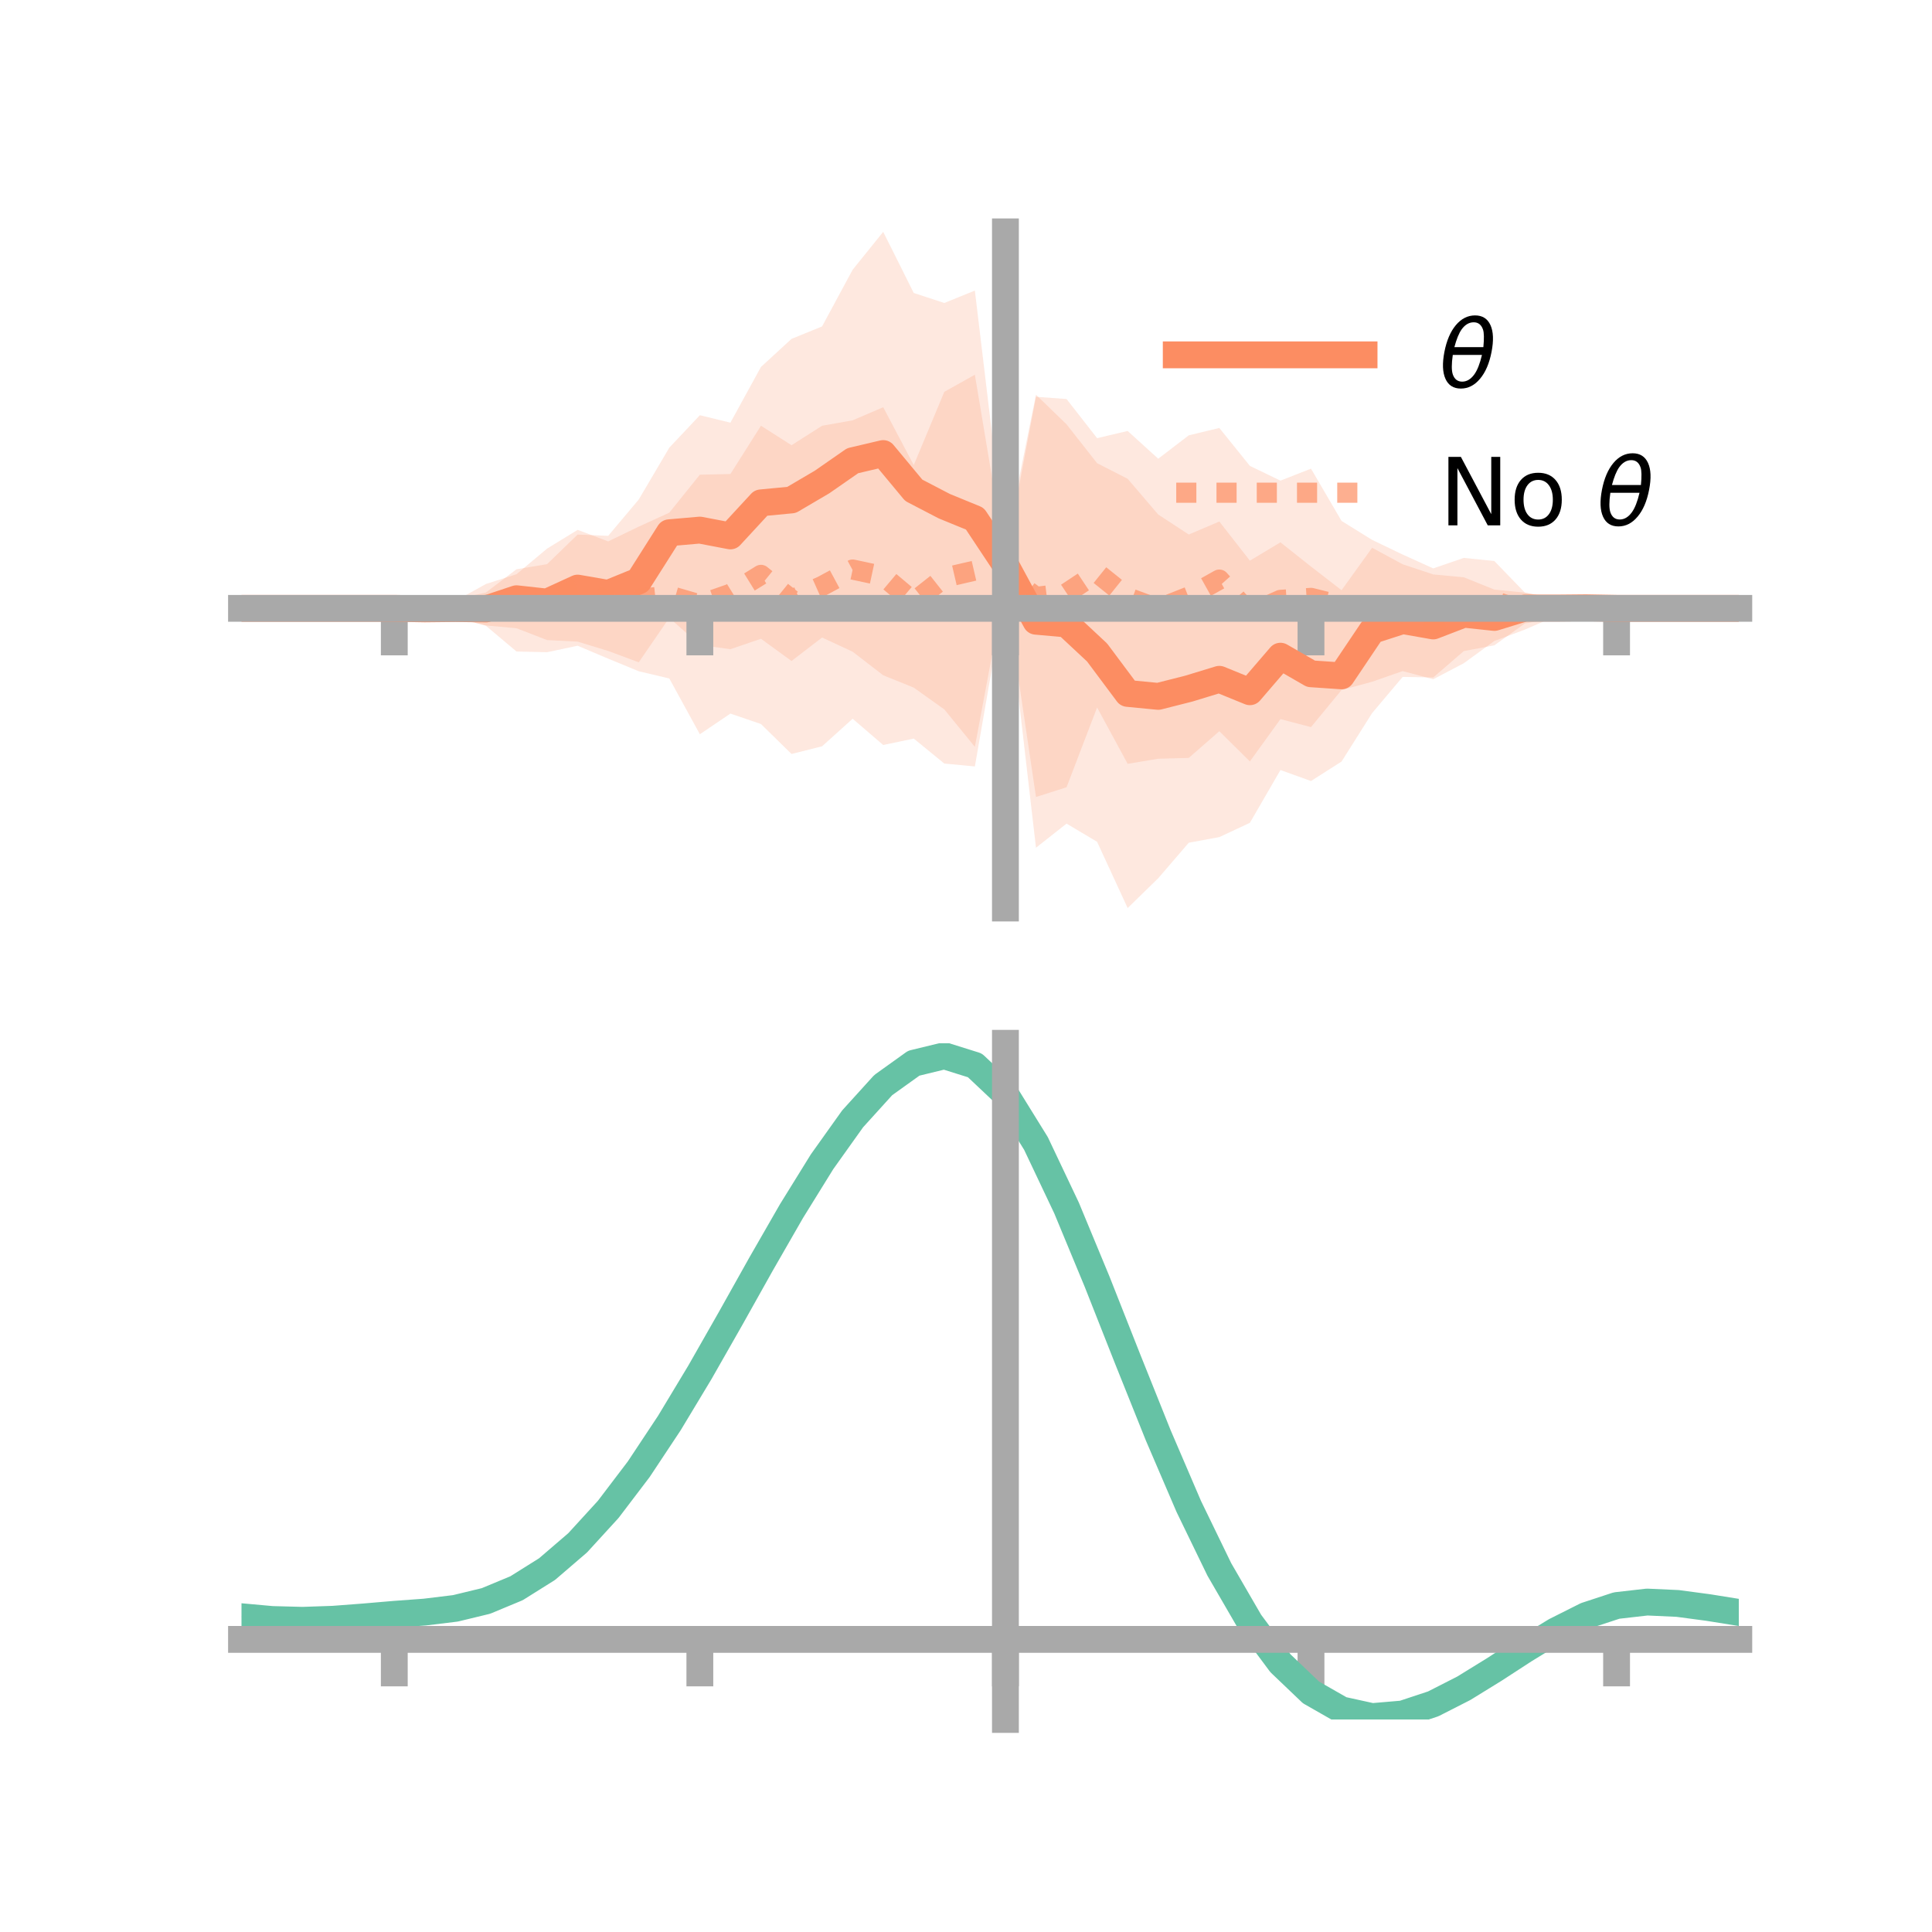 <?xml version="1.0" encoding="utf-8" standalone="no"?>
<!DOCTYPE svg PUBLIC "-//W3C//DTD SVG 1.1//EN"
  "http://www.w3.org/Graphics/SVG/1.1/DTD/svg11.dtd">
<!-- Created with matplotlib (https://matplotlib.org/) -->
<svg height="144pt" version="1.1" viewBox="0 0 144 144" width="144pt" xmlns="http://www.w3.org/2000/svg" xmlns:xlink="http://www.w3.org/1999/xlink">
 <defs>
  <style type="text/css">*{stroke-linecap:butt;stroke-linejoin:round;}</style>
 </defs>
 <g id="figure_1">
  <g id="patch_1">
   <path d="M 0 144 
L 144 144 
L 144 0 
L 0 0 
z
" style="fill:none;"/>
  </g>
  <g id="axes_1">
   <g id="patch_2">
    <path d="M 18 67.68 
L 129.6 67.68 
L 129.6 17.28 
L 18 17.28 
z
" style="fill:none;"/>
   </g>
   <g id="PolyCollection_1">
    <path clip-path="url(#p27f768551c)" d="M 18 45.343 
L 18 45.343 
L 20.278 45.343 
L 22.555 45.343 
L 24.833 45.343 
L 27.11 45.343 
L 29.388 45.343 
L 31.665 45.097 
L 33.943 44.674 
L 36.22 44.16 
L 38.498 42.428 
L 40.776 42.048 
L 43.053 39.843 
L 45.331 39.938 
L 47.608 37.232 
L 49.886 33.367 
L 52.163 30.948 
L 54.441 31.502 
L 56.718 27.35 
L 58.996 25.258 
L 61.273 24.33 
L 63.551 20.105 
L 65.829 17.28 
L 68.106 21.836 
L 70.384 22.582 
L 72.661 21.657 
L 74.939 40.682 
L 77.216 29.421 
L 79.494 31.626 
L 81.771 34.523 
L 84.049 35.687 
L 86.327 38.35 
L 88.604 39.84 
L 90.882 38.87 
L 93.159 41.789 
L 95.437 40.422 
L 97.714 42.228 
L 99.992 43.991 
L 102.269 40.827 
L 104.547 42.057 
L 106.824 42.815 
L 109.102 43.029 
L 111.38 43.943 
L 113.657 44.173 
L 115.935 44.573 
L 118.212 44.993 
L 120.49 45.343 
L 122.767 45.343 
L 125.045 45.343 
L 127.322 45.343 
L 129.6 45.343 
L 129.6 45.343 
L 129.6 45.343 
L 127.322 45.343 
L 125.045 45.343 
L 122.767 45.343 
L 120.49 45.343 
L 118.212 45.611 
L 115.935 46.073 
L 113.657 46.467 
L 111.38 48.099 
L 109.102 48.528 
L 106.824 50.494 
L 104.547 50.452 
L 102.269 53.15 
L 99.992 56.76 
L 97.714 58.213 
L 95.437 57.394 
L 93.159 61.328 
L 90.882 62.392 
L 88.604 62.812 
L 86.327 65.459 
L 84.049 67.68 
L 81.771 62.743 
L 79.494 61.387 
L 77.216 63.185 
L 74.939 43.51 
L 72.661 55.666 
L 70.384 52.876 
L 68.106 51.252 
L 65.829 50.331 
L 63.551 48.575 
L 61.273 47.517 
L 58.996 49.267 
L 56.718 47.61 
L 54.441 48.388 
L 52.163 48.073 
L 49.886 46.049 
L 47.608 49.366 
L 45.331 48.518 
L 43.053 47.823 
L 40.776 47.707 
L 38.498 46.826 
L 36.22 46.617 
L 33.943 46.042 
L 31.665 45.668 
L 29.388 45.343 
L 27.11 45.343 
L 24.833 45.343 
L 22.555 45.343 
L 20.278 45.343 
L 18 45.343 
z
" style="fill:#fc8d62;fill-opacity:0.2;"/>
   </g>
   <g id="PolyCollection_2">
    <path clip-path="url(#p27f768551c)" d="M 18 45.343 
L 18 45.343 
L 20.278 45.343 
L 22.555 45.343 
L 24.833 45.343 
L 27.11 45.343 
L 29.388 45.343 
L 31.665 44.881 
L 33.943 44.79 
L 36.22 43.527 
L 38.498 42.797 
L 40.776 40.89 
L 43.053 39.492 
L 45.331 40.353 
L 47.608 39.253 
L 49.886 38.211 
L 52.163 35.382 
L 54.441 35.33 
L 56.718 31.732 
L 58.996 33.184 
L 61.273 31.733 
L 63.551 31.33 
L 65.829 30.352 
L 68.106 34.665 
L 70.384 29.204 
L 72.661 27.93 
L 74.939 41.564 
L 77.216 29.574 
L 79.494 29.741 
L 81.771 32.658 
L 84.049 32.121 
L 86.327 34.19 
L 88.604 32.447 
L 90.882 31.898 
L 93.159 34.724 
L 95.437 35.824 
L 97.714 34.932 
L 99.992 38.828 
L 102.269 40.239 
L 104.547 41.334 
L 106.824 42.365 
L 109.102 41.583 
L 111.38 41.816 
L 113.657 44.17 
L 115.935 44.645 
L 118.212 45.037 
L 120.49 45.343 
L 122.767 45.343 
L 125.045 45.343 
L 127.322 45.343 
L 129.6 45.343 
L 129.6 45.343 
L 129.6 45.343 
L 127.322 45.343 
L 125.045 45.343 
L 122.767 45.343 
L 120.49 45.343 
L 118.212 45.751 
L 115.935 45.937 
L 113.657 46.925 
L 111.38 47.775 
L 109.102 49.434 
L 106.824 50.628 
L 104.547 50.018 
L 102.269 50.814 
L 99.992 51.429 
L 97.714 54.194 
L 95.437 53.598 
L 93.159 56.752 
L 90.882 54.5 
L 88.604 56.49 
L 86.327 56.553 
L 84.049 56.93 
L 81.771 52.732 
L 79.494 58.678 
L 77.216 59.403 
L 74.939 44.03 
L 72.661 57.126 
L 70.384 56.911 
L 68.106 55.05 
L 65.829 55.528 
L 63.551 53.571 
L 61.273 55.624 
L 58.996 56.197 
L 56.718 53.965 
L 54.441 53.187 
L 52.163 54.726 
L 49.886 50.57 
L 47.608 50.031 
L 45.331 49.093 
L 43.053 48.129 
L 40.776 48.612 
L 38.498 48.56 
L 36.22 46.643 
L 33.943 46.015 
L 31.665 45.69 
L 29.388 45.343 
L 27.11 45.343 
L 24.833 45.343 
L 22.555 45.343 
L 20.278 45.343 
L 18 45.343 
z
" style="fill:#fc8d62;fill-opacity:0.2;"/>
   </g>
   <g id="matplotlib.axis_1">
    <g id="xtick_1">
     <g id="line2d_1">
      <defs>
       <path d="M 0 0 
L 0 3.5 
" id="mebf05e2ba9" style="stroke:#a9a9a9;stroke-width:2;"/>
      </defs>
      <g>
       <use style="fill:#a9a9a9;stroke:#a9a9a9;stroke-width:2;" x="29.388" xlink:href="#mebf05e2ba9" y="45.343"/>
      </g>
     </g>
    </g>
    <g id="xtick_2">
     <g id="line2d_2">
      <g>
       <use style="fill:#a9a9a9;stroke:#a9a9a9;stroke-width:2;" x="52.163" xlink:href="#mebf05e2ba9" y="45.343"/>
      </g>
     </g>
    </g>
    <g id="xtick_3">
     <g id="line2d_3">
      <g>
       <use style="fill:#a9a9a9;stroke:#a9a9a9;stroke-width:2;" x="74.939" xlink:href="#mebf05e2ba9" y="45.343"/>
      </g>
     </g>
    </g>
    <g id="xtick_4">
     <g id="line2d_4">
      <g>
       <use style="fill:#a9a9a9;stroke:#a9a9a9;stroke-width:2;" x="97.714" xlink:href="#mebf05e2ba9" y="45.343"/>
      </g>
     </g>
    </g>
    <g id="xtick_5">
     <g id="line2d_5">
      <g>
       <use style="fill:#a9a9a9;stroke:#a9a9a9;stroke-width:2;" x="120.49" xlink:href="#mebf05e2ba9" y="45.343"/>
      </g>
     </g>
    </g>
   </g>
   <g id="matplotlib.axis_2"/>
   <g id="line2d_6">
    <path clip-path="url(#p27f768551c)" d="M 18 45.343 
L 20.278 45.343 
L 22.555 45.343 
L 24.833 45.343 
L 27.11 45.343 
L 29.388 45.343 
L 31.665 45.382 
L 33.943 45.358 
L 36.22 45.388 
L 38.498 44.627 
L 40.776 44.877 
L 43.053 43.833 
L 45.331 44.228 
L 47.608 43.299 
L 49.886 39.708 
L 52.163 39.51 
L 54.441 39.945 
L 56.718 37.48 
L 58.996 37.263 
L 61.273 35.924 
L 63.551 34.34 
L 65.829 33.805 
L 68.106 36.544 
L 70.384 37.729 
L 72.661 38.662 
L 74.939 42.096 
L 77.216 46.303 
L 79.494 46.507 
L 81.771 48.633 
L 84.049 51.684 
L 86.327 51.904 
L 88.604 51.326 
L 90.882 50.631 
L 93.159 51.559 
L 95.437 48.908 
L 97.714 50.22 
L 99.992 50.375 
L 102.269 46.988 
L 104.547 46.254 
L 106.824 46.655 
L 109.102 45.779 
L 111.38 46.021 
L 113.657 45.32 
L 115.935 45.323 
L 118.212 45.302 
L 120.49 45.343 
L 122.767 45.343 
L 125.045 45.343 
L 127.322 45.343 
L 129.6 45.343 
" style="fill:none;stroke:#fc8d62;stroke-linecap:square;stroke-width:2;"/>
   </g>
   <g id="line2d_7">
    <path clip-path="url(#p27f768551c)" d="M 18 45.343 
L 20.278 45.343 
L 22.555 45.343 
L 24.833 45.343 
L 27.11 45.343 
L 29.388 45.343 
L 31.665 45.285 
L 33.943 45.402 
L 36.22 45.085 
L 38.498 45.679 
L 40.776 44.751 
L 43.053 43.81 
L 45.331 44.723 
L 47.608 44.642 
L 49.886 44.39 
L 52.163 45.054 
L 54.441 44.258 
L 56.718 42.848 
L 58.996 44.691 
L 61.273 43.678 
L 63.551 42.451 
L 65.829 42.94 
L 68.106 44.857 
L 70.384 43.057 
L 72.661 42.528 
L 74.939 42.797 
L 77.216 44.489 
L 79.494 44.209 
L 81.771 42.695 
L 84.049 44.525 
L 86.327 45.371 
L 88.604 44.469 
L 90.882 43.199 
L 93.159 45.738 
L 95.437 44.711 
L 97.714 44.563 
L 99.992 45.128 
L 102.269 45.527 
L 104.547 45.676 
L 106.824 46.496 
L 109.102 45.508 
L 111.38 44.796 
L 113.657 45.548 
L 115.935 45.291 
L 118.212 45.394 
L 120.49 45.343 
L 122.767 45.343 
L 125.045 45.343 
L 127.322 45.343 
L 129.6 45.343 
" style="fill:none;stroke:#fc8d62;stroke-dasharray:1.5,1.5;stroke-dashoffset:0;stroke-opacity:0.7;stroke-width:1.5;"/>
   </g>
   <g id="patch_3">
    <path d="M 74.939 67.68 
L 74.939 17.28 
" style="fill:none;stroke:#a9a9a9;stroke-linecap:square;stroke-linejoin:miter;stroke-width:2;"/>
   </g>
   <g id="patch_4">
    <path d="M 129.6 67.68 
L 129.6 17.28 
" style="fill:none;"/>
   </g>
   <g id="patch_5">
    <path d="M 18 45.343 
L 129.6 45.343 
" style="fill:none;stroke:#a9a9a9;stroke-linecap:square;stroke-linejoin:miter;stroke-width:2;"/>
   </g>
   <g id="patch_6">
    <path d="M 18 17.28 
L 129.6 17.28 
" style="fill:none;"/>
   </g>
   <g id="legend_1">
    <g id="line2d_8">
     <path d="M 87.67 26.449 
L 101.67 26.449 
" style="fill:none;stroke:#fc8d62;stroke-linecap:square;stroke-width:2;"/>
    </g>
    <g id="line2d_9"/>
    <g id="text_1">
     <!-- $\theta$ -->
     <g transform="translate(107.27 28.899)scale(0.07 -0.07)">
      <defs>
       <path d="M 45.516 34.672 
L 14.453 34.672 
Q 12.359 20.062 14.5 13.875 
Q 17.188 6.25 24.469 6.25 
Q 31.781 6.25 37.359 13.922 
Q 42.234 20.656 45.516 34.672 
z
M 47.016 42.969 
Q 48.344 56.844 46.625 61.719 
Q 43.953 69.438 36.766 69.438 
Q 29.297 69.438 23.828 61.812 
Q 19.531 55.672 16.156 42.969 
z
M 38.188 76.766 
Q 49.906 76.766 54.594 66.406 
Q 59.281 56.109 55.719 37.844 
Q 52.203 19.625 43.453 9.281 
Q 34.766 -1.125 23.047 -1.125 
Q 11.281 -1.125 6.641 9.281 
Q 2 19.625 5.516 37.844 
Q 9.078 56.109 17.719 66.406 
Q 26.422 76.766 38.188 76.766 
z
" id="DejaVuSans-Oblique-952"/>
      </defs>
      <use transform="translate(0 0.234)" xlink:href="#DejaVuSans-Oblique-952"/>
     </g>
    </g>
    <g id="line2d_10">
     <path d="M 87.67 36.724 
L 101.67 36.724 
" style="fill:none;stroke:#fc8d62;stroke-dasharray:1.5,1.5;stroke-dashoffset:0;stroke-opacity:0.7;stroke-width:1.5;"/>
    </g>
    <g id="line2d_11"/>
    <g id="text_2">
     <!-- No $\theta$ -->
     <g transform="translate(107.27 39.174)scale(0.07 -0.07)">
      <defs>
       <path d="M 9.812 72.906 
L 23.094 72.906 
L 55.422 11.922 
L 55.422 72.906 
L 64.984 72.906 
L 64.984 0 
L 51.703 0 
L 19.391 60.984 
L 19.391 0 
L 9.812 0 
z
" id="DejaVuSans-78"/>
       <path d="M 30.609 48.391 
Q 23.391 48.391 19.188 42.75 
Q 14.984 37.109 14.984 27.297 
Q 14.984 17.484 19.156 11.844 
Q 23.344 6.203 30.609 6.203 
Q 37.797 6.203 41.984 11.859 
Q 46.188 17.531 46.188 27.297 
Q 46.188 37.016 41.984 42.703 
Q 37.797 48.391 30.609 48.391 
z
M 30.609 56 
Q 42.328 56 49.016 48.375 
Q 55.719 40.766 55.719 27.297 
Q 55.719 13.875 49.016 6.219 
Q 42.328 -1.422 30.609 -1.422 
Q 18.844 -1.422 12.172 6.219 
Q 5.516 13.875 5.516 27.297 
Q 5.516 40.766 12.172 48.375 
Q 18.844 56 30.609 56 
z
" id="DejaVuSans-111"/>
       <path id="DejaVuSans-32"/>
      </defs>
      <use transform="translate(0 0.234)" xlink:href="#DejaVuSans-78"/>
      <use transform="translate(74.805 0.234)" xlink:href="#DejaVuSans-111"/>
      <use transform="translate(135.986 0.234)" xlink:href="#DejaVuSans-32"/>
      <use transform="translate(167.773 0.234)" xlink:href="#DejaVuSans-Oblique-952"/>
     </g>
    </g>
   </g>
  </g>
  <g id="axes_2">
   <g id="patch_7">
    <path d="M 18 128.16 
L 129.6 128.16 
L 129.6 77.76 
L 18 77.76 
z
" style="fill:none;"/>
   </g>
   <g id="PolyCollection_3">
    <path clip-path="url(#p3f1699ba28)" d="M 18 120.542 
L 18 120.462 
L 20.278 120.678 
L 22.555 120.74 
L 24.833 120.655 
L 27.11 120.472 
L 29.388 120.269 
L 31.665 120.097 
L 33.943 119.813 
L 36.22 119.257 
L 38.498 118.3 
L 40.776 116.851 
L 43.053 114.857 
L 45.331 112.312 
L 47.608 109.246 
L 49.886 105.728 
L 52.163 101.859 
L 54.441 97.768 
L 56.718 93.609 
L 58.996 89.558 
L 61.273 85.803 
L 63.551 82.544 
L 65.829 79.983 
L 68.106 78.322 
L 70.384 77.76 
L 72.661 78.485 
L 74.939 80.667 
L 77.216 84.396 
L 79.494 89.271 
L 81.771 94.845 
L 84.049 100.7 
L 86.327 106.472 
L 88.604 111.86 
L 90.882 116.629 
L 93.159 120.615 
L 95.437 123.721 
L 97.714 125.915 
L 99.992 127.225 
L 102.269 127.73 
L 104.547 127.542 
L 106.824 126.8 
L 109.102 125.658 
L 111.38 124.278 
L 113.657 122.824 
L 115.935 121.456 
L 118.212 120.325 
L 120.49 119.583 
L 122.767 119.326 
L 125.045 119.436 
L 127.322 119.75 
L 129.6 120.128 
L 129.6 120.234 
L 129.6 120.234 
L 127.322 119.882 
L 125.045 119.587 
L 122.767 119.49 
L 120.49 119.753 
L 118.212 120.506 
L 115.935 121.665 
L 113.657 123.079 
L 111.38 124.585 
L 109.102 126.012 
L 106.824 127.192 
L 104.547 127.959 
L 102.269 128.16 
L 99.992 127.664 
L 97.714 126.371 
L 95.437 124.22 
L 93.159 121.194 
L 90.882 117.326 
L 88.604 112.705 
L 86.327 107.485 
L 84.049 101.89 
L 81.771 96.209 
L 79.494 90.796 
L 77.216 86.06 
L 74.939 82.438 
L 72.661 80.324 
L 70.384 79.625 
L 68.106 80.17 
L 65.829 81.773 
L 63.551 84.239 
L 61.273 87.37 
L 58.996 90.969 
L 56.718 94.847 
L 54.441 98.82 
L 52.163 102.725 
L 49.886 106.415 
L 47.608 109.77 
L 45.331 112.696 
L 43.053 115.132 
L 40.776 117.051 
L 38.498 118.458 
L 36.22 119.395 
L 33.943 119.94 
L 31.665 120.214 
L 29.388 120.376 
L 27.11 120.562 
L 24.833 120.726 
L 22.555 120.797 
L 20.278 120.738 
L 18 120.542 
z
" style="fill:#66c2a5;fill-opacity:0.2;"/>
   </g>
   <g id="matplotlib.axis_3">
    <g id="xtick_6">
     <g id="line2d_12">
      <g>
       <use style="fill:#a9a9a9;stroke:#a9a9a9;stroke-width:2;" x="29.388" xlink:href="#mebf05e2ba9" y="122.19"/>
      </g>
     </g>
    </g>
    <g id="xtick_7">
     <g id="line2d_13">
      <g>
       <use style="fill:#a9a9a9;stroke:#a9a9a9;stroke-width:2;" x="52.163" xlink:href="#mebf05e2ba9" y="122.19"/>
      </g>
     </g>
    </g>
    <g id="xtick_8">
     <g id="line2d_14">
      <g>
       <use style="fill:#a9a9a9;stroke:#a9a9a9;stroke-width:2;" x="74.939" xlink:href="#mebf05e2ba9" y="122.19"/>
      </g>
     </g>
    </g>
    <g id="xtick_9">
     <g id="line2d_15">
      <g>
       <use style="fill:#a9a9a9;stroke:#a9a9a9;stroke-width:2;" x="97.714" xlink:href="#mebf05e2ba9" y="122.19"/>
      </g>
     </g>
    </g>
    <g id="xtick_10">
     <g id="line2d_16">
      <g>
       <use style="fill:#a9a9a9;stroke:#a9a9a9;stroke-width:2;" x="120.49" xlink:href="#mebf05e2ba9" y="122.19"/>
      </g>
     </g>
    </g>
   </g>
   <g id="matplotlib.axis_4"/>
   <g id="line2d_17">
    <path clip-path="url(#p3f1699ba28)" d="M 18 120.502 
L 20.278 120.708 
L 22.555 120.768 
L 24.833 120.69 
L 27.11 120.517 
L 29.388 120.322 
L 31.665 120.155 
L 33.943 119.877 
L 36.22 119.326 
L 38.498 118.379 
L 40.776 116.951 
L 43.053 114.995 
L 45.331 112.504 
L 47.608 109.508 
L 49.886 106.072 
L 52.163 102.292 
L 54.441 98.294 
L 56.718 94.228 
L 58.996 90.264 
L 61.273 86.587 
L 63.551 83.391 
L 65.829 80.878 
L 68.106 79.246 
L 70.384 78.692 
L 72.661 79.405 
L 74.939 81.552 
L 77.216 85.228 
L 79.494 90.034 
L 81.771 95.527 
L 84.049 101.295 
L 86.327 106.978 
L 88.604 112.282 
L 90.882 116.977 
L 93.159 120.904 
L 95.437 123.97 
L 97.714 126.143 
L 99.992 127.445 
L 102.269 127.945 
L 104.547 127.75 
L 106.824 126.996 
L 109.102 125.835 
L 111.38 124.431 
L 113.657 122.952 
L 115.935 121.56 
L 118.212 120.416 
L 120.49 119.668 
L 122.767 119.408 
L 125.045 119.512 
L 127.322 119.816 
L 129.6 120.181 
" style="fill:none;stroke:#66c2a5;stroke-linecap:square;stroke-width:2;"/>
   </g>
   <g id="patch_8">
    <path d="M 74.939 128.16 
L 74.939 77.76 
" style="fill:none;stroke:#a9a9a9;stroke-linecap:square;stroke-linejoin:miter;stroke-width:2;"/>
   </g>
   <g id="patch_9">
    <path d="M 129.6 128.16 
L 129.6 77.76 
" style="fill:none;"/>
   </g>
   <g id="patch_10">
    <path d="M 18 122.19 
L 129.6 122.19 
" style="fill:none;stroke:#a9a9a9;stroke-linecap:square;stroke-linejoin:miter;stroke-width:2;"/>
   </g>
   <g id="patch_11">
    <path d="M 18 77.76 
L 129.6 77.76 
" style="fill:none;"/>
   </g>
  </g>
 </g>
 <defs>
  <clipPath id="p27f768551c">
   <rect height="50.4" width="111.6" x="18" y="17.28"/>
  </clipPath>
  <clipPath id="p3f1699ba28">
   <rect height="50.4" width="111.6" x="18" y="77.76"/>
  </clipPath>
 </defs>
</svg>
